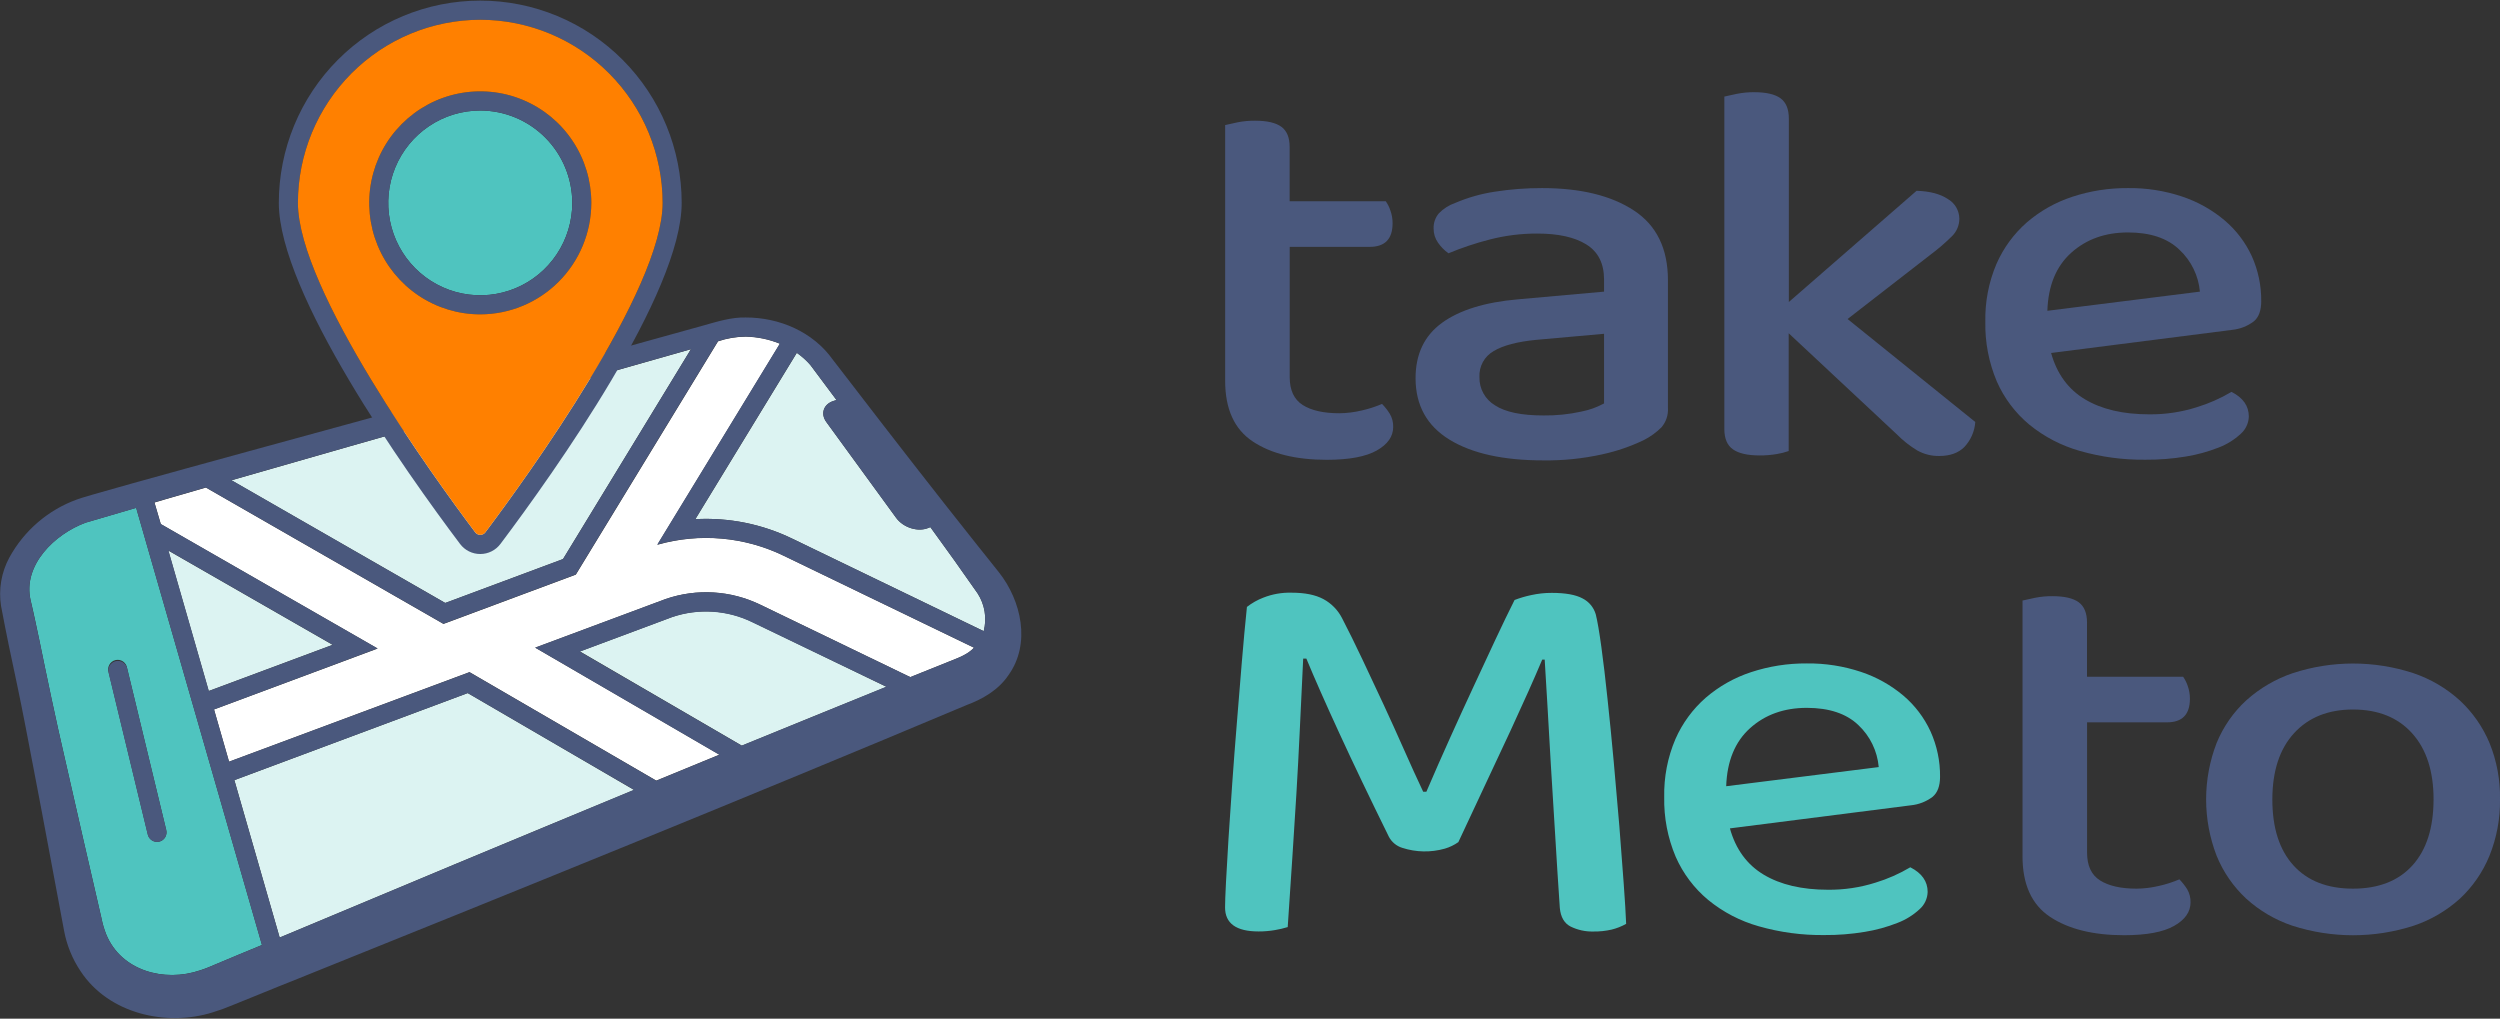 <svg width="1232" height="502" viewBox="0 0 1232 502" fill="none" xmlns="http://www.w3.org/2000/svg">
<rect x="0" y="0" width="1232" height="502" fill="#333333" stroke="none"/>
<g clip-path="url(#clip0_19_2097)">
<g clip-path="url(#clip1_19_2097)">
<path d="M641.989 199.593C646.26 202.298 652.268 203.65 660.016 203.65C663.709 203.616 667.387 203.162 670.979 202.298C674.434 201.534 677.81 200.449 681.065 199.058C682.514 200.531 683.796 202.161 684.887 203.918C686.044 205.875 686.625 208.121 686.562 210.397C686.562 215.083 683.863 218.951 678.465 222.002C673.067 225.053 664.871 226.583 653.876 226.594C638.591 226.594 626.416 223.58 617.353 217.552C608.29 211.524 603.759 201.564 603.759 187.673V61.632C605.184 61.271 607.22 60.83 609.867 60.28C612.689 59.729 615.559 59.46 618.434 59.478C624.344 59.478 628.671 60.469 631.417 62.45C634.158 64.431 635.536 67.749 635.536 72.436V99.169H682.898C683.882 100.572 684.652 102.115 685.184 103.745C685.914 105.761 686.28 107.891 686.265 110.036C686.265 117.783 682.496 121.657 674.957 121.657H635.568V185.865C635.568 192.312 637.713 196.873 641.989 199.593Z" fill="#4A587D"/>
<path d="M759.923 92.69C778.873 92.69 793.95 96.36 805.154 103.698C816.357 111.037 821.959 122.511 821.959 138.122V201.024C822.186 204.516 821.033 207.958 818.748 210.601C816.19 213.141 813.252 215.264 810.04 216.891C803.509 220.013 796.64 222.367 789.57 223.905C780.037 226.011 770.294 227.008 760.533 226.877C740.779 226.877 725.352 223.459 714.253 216.624C703.154 209.788 697.599 199.708 697.589 186.383C697.589 174.516 701.922 165.426 710.588 159.115C719.254 152.804 731.731 148.936 748.02 147.51L790.479 143.72V137.776C790.479 129.85 787.576 124.084 781.771 120.477C775.965 116.871 767.868 115.078 757.479 115.099C749.554 115.075 741.658 116.074 733.987 118.071C727.113 119.84 720.372 122.094 713.814 124.818C711.789 123.39 710.034 121.611 708.63 119.565C707.221 117.549 706.471 115.141 706.485 112.678C706.376 109.918 707.304 107.218 709.085 105.114C711.345 102.79 714.119 101.034 717.182 99.987C723.442 97.315 730.015 95.455 736.743 94.451C744.412 93.258 752.162 92.669 759.923 92.69ZM760.533 204.735C766.803 204.825 773.061 204.192 779.187 202.848C783.134 202.089 786.943 200.726 790.479 198.807V164.493L757.182 167.466C747.785 168.367 740.758 170.212 736.101 173.001C733.857 174.268 732.01 176.139 730.767 178.404C729.525 180.668 728.937 183.236 729.069 185.817C728.997 188.61 729.667 191.371 731.011 193.817C732.354 196.263 734.322 198.305 736.712 199.735C741.807 203.068 749.748 204.735 760.533 204.735Z" fill="#4A587D"/>
<path d="M875.57 223.763C872.796 224.228 869.988 224.455 867.176 224.44C861.255 224.44 856.886 223.449 854.035 221.467C851.185 219.486 849.76 216.152 849.76 211.482V47.589C851.185 47.243 853.221 46.787 855.868 46.253C858.683 45.689 861.548 45.415 864.419 45.435C870.324 45.435 874.662 46.426 877.403 48.407C880.143 50.389 881.537 53.722 881.537 58.393V148.831L944.482 94.027C950.997 94.216 956.14 95.568 959.909 98.084C961.616 99.065 963.038 100.479 964.03 102.185C965.022 103.89 965.551 105.828 965.563 107.803C965.559 109.415 965.233 111.01 964.603 112.493C963.974 113.976 963.054 115.317 961.898 116.436C958.55 119.744 954.976 122.813 951.201 125.62L910.48 157.213L973.425 207.959C973.097 212.546 971.211 216.881 968.084 220.241C965.129 223.208 961.005 224.696 955.711 224.707C951.919 224.782 948.175 223.849 944.858 222.002C941.116 219.749 937.674 217.027 934.615 213.903L881.459 164.226V222.27C879.544 222.942 877.574 223.442 875.57 223.763Z" fill="#4A587D"/>
<path d="M1010.78 173.945C1013.65 184.219 1019.2 191.825 1027.44 196.763C1035.68 201.701 1046.22 204.175 1059.06 204.186C1067.03 204.272 1074.96 203.089 1082.55 200.679C1088.54 198.852 1094.29 196.313 1099.67 193.115C1105.37 195.987 1108.22 200.039 1108.22 205.271C1108.18 206.887 1107.8 208.476 1107.11 209.939C1106.43 211.402 1105.45 212.709 1104.25 213.778C1101.09 216.699 1097.42 218.989 1093.41 220.525C1088.18 222.585 1082.75 224.077 1077.21 224.975C1070.6 226.074 1063.9 226.6 1057.2 226.547C1046.3 226.672 1035.45 225.215 1024.97 222.223C1015.87 219.656 1007.4 215.246 1000.06 209.265C993.131 203.51 987.634 196.208 984.011 187.941C980.087 178.642 978.165 168.615 978.373 158.518C978.171 148.736 980.045 139.023 983.87 130.024C987.309 122.19 992.42 115.211 998.842 109.58C1005.39 103.962 1012.96 99.688 1021.14 97C1030.02 94.073 1039.31 92.618 1048.65 92.691C1057.73 92.576 1066.77 93.99 1075.38 96.874C1082.97 99.401 1090.01 103.338 1096.15 108.48C1101.87 113.294 1106.48 119.312 1109.63 126.108C1112.81 133.143 1114.42 140.792 1114.33 148.517C1114.33 153.015 1113.11 156.38 1110.67 158.377C1107.55 160.729 1103.85 162.176 1099.97 162.56L1010.78 173.945ZM1048.68 114.55C1037.46 114.55 1028.14 117.884 1020.71 124.551C1013.27 131.219 1009.35 140.754 1008.94 153.156L1084.12 143.721C1083.4 135.826 1079.81 128.475 1074.03 123.073C1068.14 117.391 1059.68 114.55 1048.68 114.55Z" fill="#4A587D"/>
<path d="M718.686 414.987C716.639 416.439 714.362 417.534 711.952 418.227C705.089 420.16 697.81 420.018 691.028 417.818C689.619 417.383 688.31 416.673 687.176 415.728C686.042 414.783 685.105 413.623 684.418 412.314C675.021 393.233 666.924 376.313 660.127 361.551C653.33 346.79 647.879 334.461 643.776 324.565H642.21C641.594 337.344 641.035 349.092 640.534 359.806C640.033 370.52 639.474 381.004 638.858 391.257C638.253 401.51 637.59 411.947 636.869 422.567C636.149 433.187 635.387 444.619 634.583 456.864C632.529 457.495 630.436 457.989 628.318 458.343C625.643 458.799 622.934 459.025 620.221 459.019C609.205 459.019 603.703 455.061 603.713 447.146C603.713 444.798 603.865 440.656 604.168 434.723C604.47 428.789 604.878 421.723 605.389 413.525C605.911 405.347 606.522 396.305 607.222 386.398C607.921 376.491 608.689 366.458 609.524 356.299C610.338 346.119 611.153 336.128 611.967 326.326C612.782 316.524 613.622 307.445 614.489 299.089C616.946 297.168 619.675 295.626 622.586 294.513C627.011 292.77 631.741 291.941 636.493 292.076C643.009 292.076 648.193 293.114 652.155 295.221C656.073 297.328 659.266 300.572 661.317 304.53C664.575 310.821 667.937 317.635 671.403 324.974C674.87 332.312 678.331 339.693 681.787 347.115C685.254 354.59 688.616 362.013 691.873 369.383C695.131 376.753 698.289 383.683 701.349 390.172H702.915C706.778 381.177 710.699 372.266 714.677 363.438C718.655 354.611 722.529 346.151 726.298 338.057L736.979 315.114C740.341 307.932 743.474 301.453 746.376 295.677C749.053 294.65 751.808 293.84 754.614 293.255C757.927 292.526 761.309 292.162 764.701 292.17C771.425 292.17 776.468 293.072 779.83 294.875C781.404 295.66 782.8 296.764 783.93 298.117C785.059 299.47 785.897 301.044 786.392 302.738C787.206 305.977 788.125 311.329 789.148 318.793C790.172 326.258 791.19 334.855 792.203 344.583C793.247 354.302 794.265 364.602 795.257 375.484C796.248 386.366 797.167 396.897 798.013 407.077C798.807 417.257 799.517 426.619 800.143 435.163C800.77 443.707 801.177 450.412 801.365 455.276C799.111 456.539 796.698 457.491 794.192 458.107C791.232 458.78 788.204 459.097 785.17 459.05C781.312 459.148 777.488 458.312 774.019 456.613C770.887 455.04 769.086 451.895 768.679 447.445C767.843 435.189 767.076 423.133 766.376 411.276C765.677 399.419 764.982 388.143 764.293 377.45C763.667 366.84 763.103 357.033 762.602 348.027C762.101 339.022 761.641 331.369 761.224 325.068H760.002C756.139 334.252 750.918 345.952 744.34 360.168L718.686 414.987Z" fill="#4FC4BF"/>
<path d="M852.499 408.225C855.36 418.499 860.915 426.105 869.164 431.043C877.412 435.981 887.952 438.455 900.785 438.465C908.751 438.552 916.681 437.368 924.277 434.958C930.264 433.132 936.011 430.593 941.396 427.394C947.096 430.288 949.947 434.34 949.947 439.55C949.901 441.167 949.524 442.756 948.84 444.22C948.155 445.683 947.178 446.99 945.969 448.058C942.827 450.969 939.159 453.249 935.162 454.773C929.94 456.84 924.511 458.333 918.968 459.223C912.353 460.322 905.657 460.848 898.952 460.796C888.057 460.92 877.201 459.464 866.72 456.471C857.623 453.912 849.146 449.501 841.818 443.513C834.886 437.758 829.388 430.456 825.765 422.189C821.839 412.891 819.918 402.864 820.127 392.767C819.926 382.985 821.8 373.271 825.624 364.272C829.056 356.434 834.168 349.454 840.597 343.829C847.138 338.208 854.716 333.934 862.899 331.248C871.772 328.321 881.061 326.866 890.401 326.939C899.482 326.832 908.518 328.246 917.136 331.122C924.721 333.649 931.766 337.586 937.903 342.728C943.623 347.565 948.215 353.605 951.356 360.419C954.535 367.448 956.139 375.093 956.055 382.812C956.055 387.331 954.833 390.618 952.39 392.672C949.274 395.025 945.573 396.472 941.693 396.855L852.499 408.225ZM890.401 348.829C879.187 348.829 869.868 352.163 862.445 358.831C855.021 365.498 851.095 375.039 850.667 387.451L925.843 378.016C925.146 370.089 921.554 362.701 915.757 357.274C909.858 351.655 901.406 348.84 890.401 348.829Z" fill="#4FC4BF"/>
<path d="M1034.91 433.874C1039.2 436.579 1045.2 437.931 1052.96 437.931C1056.65 437.896 1060.33 437.442 1063.92 436.579C1067.37 435.812 1070.75 434.728 1074 433.339C1075.45 434.819 1076.73 436.448 1077.83 438.198C1078.98 440.156 1079.56 442.402 1079.5 444.677C1079.5 449.364 1076.8 453.232 1071.4 456.283C1066.01 459.334 1057.81 460.864 1046.8 460.875C1031.54 460.875 1019.37 457.861 1010.29 451.833C1001.22 445.804 996.688 435.845 996.698 421.954V295.945C998.123 295.599 1000.16 295.143 1002.81 294.608C1005.62 294.044 1008.49 293.77 1011.36 293.79C1017.26 293.79 1021.6 294.781 1024.34 296.762C1027.08 298.744 1028.48 302.078 1028.48 306.748V333.482H1075.84C1076.81 334.889 1077.58 336.43 1078.12 338.058C1078.84 340.076 1079.2 342.205 1079.19 344.348C1079.19 352.095 1075.42 355.969 1067.88 355.969H1028.51V420.177C1028.51 426.614 1030.64 431.18 1034.91 433.874Z" fill="#4A587D"/>
<path d="M1232 393.914C1232.14 403.448 1230.37 412.913 1226.8 421.749C1223.54 429.737 1218.59 436.921 1212.3 442.805C1205.7 448.787 1197.95 453.338 1189.52 456.172C1170.05 462.462 1149.1 462.462 1129.63 456.172C1121.21 453.338 1113.46 448.787 1106.88 442.805C1100.58 436.925 1095.62 429.74 1092.36 421.749C1085.45 403.858 1085.45 384.018 1092.36 366.127C1095.64 358.105 1100.65 350.914 1107.03 345.071C1113.69 339.103 1121.49 334.556 1129.95 331.704C1149.21 325.413 1169.96 325.413 1189.23 331.704C1197.74 334.557 1205.56 339.151 1212.22 345.197C1218.55 351.077 1223.55 358.259 1226.88 366.253C1230.43 375.032 1232.17 384.441 1232 393.914ZM1159.58 349.647C1147.36 349.647 1137.69 353.515 1130.56 361.252C1123.43 368.989 1119.84 379.877 1119.81 393.914C1119.81 407.963 1123.27 418.808 1130.2 426.451C1137.12 434.093 1146.9 437.92 1159.53 437.93C1172.18 437.93 1181.95 434.104 1188.87 426.451C1195.78 418.798 1199.24 407.952 1199.26 393.914C1199.26 380.055 1195.75 369.215 1188.72 361.394C1181.7 353.573 1171.98 349.657 1159.58 349.647Z" fill="#4A587D"/>
<path d="M101.474 240.275L81.818 245.968L76.133 247.651L79.265 258.281L186.11 319.611L105.467 349.616L112.875 375.358L231.372 331.217L323.4 384.684L354.505 371.899L263.745 319.155L328.052 295.189C343.39 289.92 360.18 290.943 374.771 298.036L448.585 333.685L467.598 326.043L472.109 324.219C473.12 323.806 474.108 323.339 475.069 322.819C476.901 321.887 478.572 320.666 480.018 319.202L386.329 273.928C366.906 264.489 344.705 262.547 323.949 268.471L384.356 169.4C378.992 167.216 373.275 166.033 367.488 165.909C362.848 165.953 358.244 166.734 353.847 168.221L283.776 283.175L218.561 307.471L101.474 240.275Z" fill="white"/>
<path d="M331.2 304.075L285.781 321.027L365.562 367.449C389.493 357.657 413.252 347.991 436.838 338.451L370.761 306.544C358.41 300.53 344.197 299.643 331.2 304.075Z" fill="#DCF3F2"/>
<path d="M82.928 271.302L102.85 340.526L163.915 317.771L82.928 271.302Z" fill="#DCF3F2"/>
<path d="M410.651 197.628L412.217 197.109L399.374 179.905C397.403 177.62 395.151 175.597 392.671 173.882L342.663 255.844C359.127 254.943 375.55 258.243 390.4 265.437L484.778 311.041C485.592 307.892 485.744 304.607 485.223 301.396C484.703 298.185 483.522 295.118 481.755 292.391C474.143 281.435 466.386 270.558 458.482 259.76L457.448 260.184C452.28 262.292 445.138 260.011 441.598 255.152L407.221 207.975C404.245 203.887 405.811 199.263 410.651 197.628Z" fill="#DCF3F2"/>
<path d="M277.462 275.501L340.5 172.089C275.88 190.52 189.114 215.051 114.062 236.69L219.403 297.139L277.462 275.501Z" fill="#DCF3F2"/>
<path d="M115.49 384.447L137.823 462.022C194.597 438.213 253.532 413.603 312.436 389.275L230.494 341.548L115.49 384.447Z" fill="#DCF3F2"/>
<path d="M98.668 478.157C99.984 477.733 101.299 477.261 102.583 476.742L107.031 474.886C111.276 473.062 121.769 468.737 129.099 465.687L67.11 250.246L42.176 257.558C26.968 263.188 11.166 278.458 15.066 295.693C16.632 302.14 17.947 308.745 19.357 315.256C23.1 333.592 27.783 355.906 32.043 374.117C37.9 400.237 44.008 426.31 49.991 452.399C50.528 455.144 51.315 457.834 52.341 460.434C59.655 478.362 80.861 484.227 98.668 478.157ZM78.543 414.751C78.178 414.839 77.805 414.881 77.431 414.877C76.377 414.879 75.353 414.525 74.523 413.872C73.694 413.219 73.107 412.304 72.858 411.276L53.578 331.516C53.349 330.892 53.253 330.227 53.298 329.564C53.342 328.901 53.526 328.255 53.836 327.669C54.147 327.082 54.577 326.567 55.099 326.159C55.621 325.751 56.224 325.458 56.866 325.3C57.509 325.141 58.178 325.121 58.829 325.241C59.48 325.36 60.099 325.616 60.644 325.992C61.19 326.368 61.65 326.856 61.995 327.423C62.34 327.99 62.562 328.624 62.646 329.283L81.926 409.059C82.221 410.264 82.031 411.537 81.398 412.602C80.765 413.668 79.739 414.44 78.543 414.751Z" fill="#4FC4BF"/>
<path d="M62.646 329.283C62.5 328.681 62.237 328.114 61.873 327.614C61.509 327.114 61.05 326.691 60.523 326.369C59.995 326.047 59.41 325.832 58.8 325.737C58.191 325.642 57.568 325.669 56.969 325.816C56.369 325.962 55.804 326.226 55.306 326.592C54.808 326.958 54.387 327.418 54.066 327.948C53.745 328.477 53.532 329.065 53.437 329.677C53.343 330.289 53.369 330.914 53.515 331.516L72.795 411.276C73.044 412.305 73.631 413.219 74.46 413.872C75.29 414.525 76.314 414.88 77.368 414.878C77.743 414.882 78.116 414.839 78.48 414.752C79.688 414.454 80.729 413.688 81.375 412.62C82.02 411.553 82.219 410.273 81.926 409.059L62.646 329.283Z" fill="#4A587D"/>
<path d="M492.279 282.042C489.586 278.583 483.994 271.726 481.316 268.298C460.658 242.335 439.906 215.602 419.671 189.261C417.635 186.682 412.467 179.826 410.478 177.341C400.705 163.503 384.01 156.426 367.502 156.458C360.517 156.253 353.313 158.533 346.688 160.389C311.778 170.06 247.267 188.003 211.793 197.832C200.83 201.197 43.351 243.688 37.838 246.172C23.66 251.339 11.84 261.513 4.588 274.793C0.666 282.071 -0.764 290.442 0.516 298.617C1.738 305.285 3.085 311.764 4.4 318.353L8.551 337.994C10.963 349.411 14.095 365.766 16.288 377.371C21.534 404.482 26.483 431.656 31.605 458.798C32.932 465.89 35.693 472.634 39.718 478.613C53.531 499.622 82.004 506.069 104.886 498.867C108.399 497.783 111.855 496.518 115.238 495.077C120.736 492.939 137.525 485.956 143.054 483.833C251.778 440.1 368.285 392.924 476.32 347.461C484.323 344.473 492.06 340.007 496.978 332.695C508.113 317.189 503.305 296.022 492.279 282.042ZM399.374 179.905L412.201 197.108L410.635 197.627C405.795 199.2 404.229 203.918 407.205 207.975L441.582 255.152C445.122 260.011 452.264 262.291 457.432 260.184L458.466 259.759C466.338 270.568 474.096 281.445 481.739 292.39C483.506 295.117 484.687 298.184 485.207 301.395C485.728 304.607 485.576 307.891 484.762 311.04L390.384 265.436C375.534 258.242 359.111 254.942 342.647 255.843L392.624 173.882C395.12 175.593 397.388 177.617 399.374 179.905ZM340.533 172.042L277.463 275.501L219.405 297.139L114.064 236.643C189.115 215.004 275.881 190.472 340.501 172.042H340.533ZM83.007 271.302L163.993 317.771L102.913 340.526L83.007 271.302ZM107.016 474.886L102.568 476.788C101.284 477.307 99.968 477.779 98.653 478.204C80.861 484.274 59.655 478.329 52.325 460.481C51.299 457.88 50.513 455.19 49.976 452.445C43.993 426.356 37.885 400.283 32.028 374.163C27.768 355.953 23.085 333.638 19.342 315.302C17.932 308.792 16.538 302.187 15.05 295.739C11.15 278.441 26.953 263.235 42.161 257.605L67.094 250.292L129.083 465.733C121.754 468.737 111.198 473.061 107.016 474.886ZM137.823 462.022L115.489 384.448L230.493 341.548L312.436 389.212C253.532 413.603 194.597 438.213 137.823 462.022ZM365.497 367.448L285.717 321.105L331.136 304.153C344.114 299.738 358.301 300.625 370.635 306.621L436.774 338.403C413.219 347.954 389.46 357.635 365.497 367.448ZM475.13 322.819C474.169 323.338 473.181 323.806 472.17 324.218L467.659 326.043L448.583 333.685L374.769 298.035C360.178 290.943 343.389 289.92 328.05 295.189L263.743 319.155L354.503 371.961L323.399 384.746L231.37 331.279L112.874 375.358L105.466 349.615L186.03 319.532L79.185 258.202L76.053 247.54L101.409 240.197L218.496 307.392L283.712 283.096L353.783 168.142C358.18 166.655 362.784 165.875 367.424 165.83C373.211 165.955 378.927 167.138 384.292 169.321L323.884 268.393C344.67 262.476 366.896 264.447 386.328 273.928L480.016 319.186C478.571 320.656 476.9 321.882 475.067 322.819H475.13Z" fill="#4A587D"/>
<path d="M236.681 273.016C234.738 273.026 232.82 272.576 231.082 271.705C229.343 270.834 227.833 269.565 226.673 268C199.829 232.303 137.401 144.428 137.401 99.972C137.401 86.883 139.968 73.922 144.957 61.83C149.945 49.738 157.257 38.75 166.475 29.495C175.692 20.24 186.635 12.898 198.678 7.89C210.722 2.881 223.629 0.303 236.665 0.303C249.701 0.303 262.608 2.881 274.652 7.89C286.695 12.898 297.638 20.24 306.855 29.495C316.073 38.75 323.385 49.738 328.373 61.83C333.362 73.922 335.929 86.883 335.929 99.972C335.929 144.428 273.501 232.287 246.657 268C245.498 269.558 243.993 270.824 242.261 271.695C240.529 272.566 238.618 273.018 236.681 273.016ZM236.681 9.738C212.854 9.763 190.01 19.278 173.163 36.194C156.315 53.111 146.838 76.048 146.814 99.972C146.814 142.745 213.674 235.055 234.175 262.323C234.467 262.713 234.845 263.03 235.28 263.249C235.715 263.467 236.194 263.581 236.681 263.581C237.167 263.581 237.647 263.467 238.082 263.249C238.516 263.03 238.895 262.713 239.187 262.323C259.672 235.055 326.548 142.808 326.548 99.972C326.523 76.048 317.047 53.111 300.199 36.194C283.351 19.278 260.507 9.763 236.681 9.738Z" fill="#4A587D"/>
<path d="M282.006 99.972C282.009 108.976 279.353 117.78 274.373 125.269C269.392 132.757 262.312 138.595 254.027 142.043C245.743 145.491 236.626 146.395 227.83 144.64C219.033 142.885 210.953 138.551 204.61 132.184C198.268 125.818 193.948 117.706 192.197 108.875C190.446 100.043 191.343 90.889 194.775 82.569C198.206 74.249 204.017 67.138 211.474 62.135C218.93 57.132 227.697 54.462 236.665 54.462C248.682 54.482 260.2 59.283 268.698 67.813C277.196 76.343 281.981 87.907 282.006 99.972Z" fill="#4FC4BF"/>
<path d="M236.681 154.917C225.858 154.917 215.278 151.695 206.279 145.657C197.28 139.62 190.266 131.038 186.124 120.998C181.982 110.959 180.899 99.911 183.01 89.252C185.121 78.594 190.333 68.804 197.986 61.12C205.639 53.435 215.39 48.202 226.005 46.082C236.62 43.962 247.623 45.05 257.622 49.209C267.621 53.368 276.168 60.41 282.18 69.446C288.193 78.481 291.403 89.105 291.403 99.972C291.378 114.537 285.605 128.498 275.348 138.796C265.091 149.095 251.186 154.892 236.681 154.917ZM236.681 54.462C227.712 54.462 218.946 57.132 211.489 62.135C204.032 67.138 198.221 74.25 194.79 82.569C191.358 90.889 190.462 100.043 192.212 108.875C193.963 117.706 198.283 125.818 204.625 132.185C210.968 138.551 219.048 142.885 227.845 144.64C236.641 146.395 245.758 145.491 254.043 142.043C262.327 138.595 269.408 132.757 274.388 125.269C279.368 117.78 282.025 108.977 282.021 99.972C281.997 87.904 277.209 76.338 268.707 67.808C260.206 59.278 248.684 54.478 236.665 54.462H236.681Z" fill="#4A587D"/>
<path d="M236.68 9.738C212.853 9.763 190.009 19.278 173.161 36.194C156.313 53.111 146.837 76.048 146.812 99.972C146.812 142.745 213.673 235.055 234.174 262.323C234.466 262.713 234.844 263.03 235.279 263.249C235.714 263.467 236.193 263.581 236.68 263.581C237.166 263.581 237.646 263.467 238.08 263.249C238.515 263.03 238.894 262.713 239.185 262.323C259.671 235.055 326.547 142.808 326.547 99.972C326.522 76.048 317.046 53.111 300.198 36.194C283.35 19.278 260.506 9.763 236.68 9.738ZM236.68 154.917C225.857 154.917 215.277 151.694 206.278 145.657C197.279 139.619 190.265 131.038 186.123 120.998C181.981 110.958 180.897 99.911 183.009 89.252C185.12 78.594 190.332 68.804 197.985 61.119C205.638 53.435 215.389 48.202 226.004 46.082C236.619 43.962 247.622 45.05 257.621 49.209C267.62 53.367 276.166 60.41 282.179 69.446C288.192 78.481 291.402 89.104 291.402 99.972C291.377 114.536 285.604 128.497 275.347 138.796C265.09 149.095 251.185 154.892 236.68 154.917Z" fill="#FF8000"/>
</g>
</g>
<defs>
<clipPath id="clip0_19_2097">
<rect width="1232" height="501.395" fill="white" transform="translate(0 0.303)"/>
</clipPath>
<clipPath id="clip1_19_2097">
<rect width="1232" height="501.395" fill="white" transform="translate(0 0.303)"/>
</clipPath>
</defs>
</svg>

